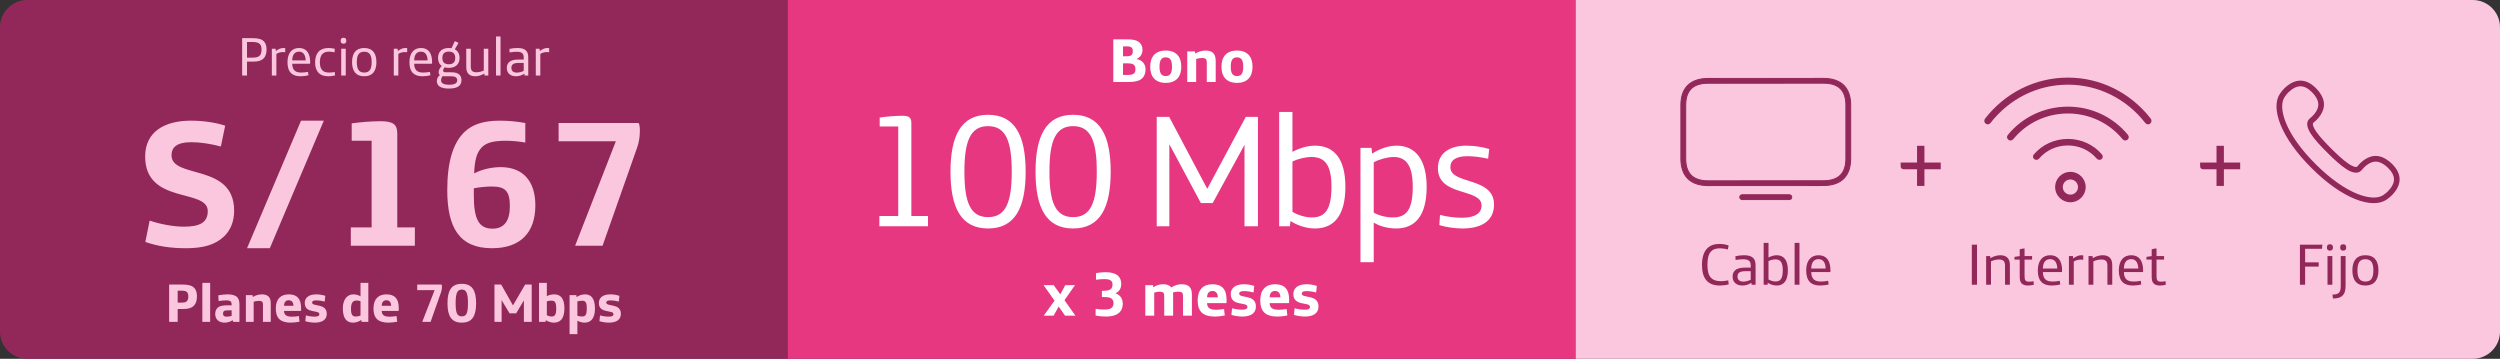 <svg width="641" height="92" viewBox="0 0 641 92" fill="none" xmlns="http://www.w3.org/2000/svg">
<rect x="0" y="0" width="641" height="92" fill="#333333" stroke="none"/>
<path d="M404 92L201 92L201 -2.39986e-06L404 1.52588e-05L404 92Z" fill="#E63780"/>
<path d="M202 92L7 92C3.134 92 2.75352e-07 88.866 6.15015e-07 85L7.46804e-06 7C7.80771e-06 3.134 3.134 -1.7299e-05 7 -1.69627e-05L202 0L202 92Z" fill="#922859"/>
<path d="M404 0H634C637.866 0 641 3.134 641 7V85C641 88.866 637.866 92 634 92H404V0Z" fill="#FBC7DE"/>
<path d="M437.975 47.587C435.669 47.587 433.902 46.969 432.706 45.751C431.559 44.575 430.977 42.867 430.977 40.682V26.963C430.977 24.778 431.559 23.082 432.706 21.925C433.89 20.725 435.663 20.119 437.969 20.119L467.523 20.101C469.829 20.101 471.602 20.707 472.786 21.907C473.933 23.07 474.515 24.765 474.515 26.945V40.663C474.515 42.849 473.933 44.557 472.786 45.732C471.596 46.95 469.823 47.569 467.517 47.569L437.975 47.587ZM467.529 21.325L437.975 21.343C434.101 21.343 432.216 23.18 432.216 26.963V40.682C432.216 42.543 432.681 43.957 433.599 44.9C434.547 45.873 436.016 46.363 437.975 46.363L467.529 46.344C469.482 46.344 470.957 45.855 471.906 44.881C472.823 43.945 473.288 42.525 473.288 40.663V26.945C473.282 23.162 471.404 21.325 467.529 21.325ZM458.789 51.162H446.696C446.355 51.162 446.076 50.887 446.076 50.55C446.076 50.213 446.355 49.938 446.696 49.938H458.789C459.13 49.938 459.409 50.213 459.409 50.55C459.409 50.887 459.13 51.162 458.789 51.162Z" fill="#922859" stroke="#922859" stroke-width="0.258"/>
<path d="M440.978 73.21C441.698 73.21 442.643 73.09 443.243 72.91L443.123 71.89C442.538 72.01 441.743 72.1 441.308 72.1C440.093 72.1 439.283 71.83 438.728 71.26C438.053 70.57 437.783 69.46 437.783 67.9C437.783 66.295 438.053 65.185 438.683 64.495C439.178 63.94 439.928 63.67 440.978 63.67C441.623 63.67 442.358 63.775 443.033 63.955L443.213 62.935C442.553 62.695 441.713 62.545 440.828 62.545C439.553 62.545 438.443 62.935 437.723 63.685C436.823 64.6 436.388 66.055 436.388 67.93C436.388 71.455 437.888 73.21 440.978 73.21ZM446.74 73.21C447.625 73.21 448.405 72.925 449.05 72.505L449.125 73H450.13V68.11C450.13 67.15 449.95 66.565 449.485 66.115C449.02 65.68 448.285 65.44 447.19 65.44C446.485 65.44 445.645 65.53 444.955 65.695L445 66.655C445.72 66.535 446.425 66.475 446.98 66.475C447.715 66.475 448.195 66.61 448.51 66.91C448.78 67.18 448.885 67.555 448.885 68.155V68.62H447.355C446.29 68.62 445.42 68.815 444.865 69.325C444.475 69.685 444.235 70.225 444.235 70.915C444.235 71.605 444.46 72.13 444.82 72.505C445.27 72.97 445.945 73.21 446.74 73.21ZM447.01 72.205C446.05 72.205 445.495 71.77 445.495 70.885C445.495 70.435 445.645 70.12 445.9 69.91C446.245 69.64 446.77 69.535 447.535 69.535H448.885V71.725C448.345 71.995 447.61 72.205 447.01 72.205ZM455.544 73.21C457.374 73.21 458.409 71.965 458.409 69.295C458.409 66.655 457.344 65.44 455.559 65.44C454.839 65.44 454.044 65.695 453.444 66.025V62.275H452.199V73H453.204L453.264 72.505C453.849 72.91 454.749 73.21 455.544 73.21ZM455.259 72.175C454.659 72.175 453.939 71.95 453.444 71.65V66.925C453.939 66.685 454.659 66.505 455.229 66.505C456.534 66.505 457.104 67.315 457.104 69.295C457.104 71.425 456.504 72.175 455.259 72.175ZM460.138 73H461.383V62.275H460.138V73ZM466.688 73.21C467.363 73.21 468.233 73.105 468.863 72.925L468.743 71.995C468.173 72.115 467.453 72.19 466.928 72.19C465.998 72.19 465.443 71.995 465.053 71.635C464.618 71.23 464.408 70.57 464.408 69.76H469.148C469.268 69.76 469.328 69.715 469.328 69.595V69.31C469.328 66.895 468.338 65.44 466.283 65.44C464.408 65.44 463.103 66.715 463.103 69.34C463.103 70.66 463.403 71.665 464.063 72.325C464.663 72.925 465.548 73.21 466.688 73.21ZM464.408 68.845C464.423 67.36 465.038 66.445 466.283 66.445C467.513 66.445 468.053 67.435 468.098 68.845H464.408Z" fill="#922859"/>
<path d="M505.573 73H506.908V62.74H505.573V73ZM509.244 73H510.489V67.015C511.089 66.73 511.884 66.535 512.544 66.535C513.084 66.535 513.474 66.655 513.729 66.91C513.984 67.165 514.089 67.525 514.089 68.155V73H515.334V68.005C515.334 67.09 515.124 66.49 514.719 66.085C514.299 65.65 513.669 65.44 512.874 65.44C512.019 65.44 511.104 65.725 510.339 66.19L510.279 65.65H509.244V73ZM519.954 73.21C520.494 73.21 521.079 73.12 521.469 73.015L521.409 72.1C521.049 72.175 520.554 72.22 520.299 72.22C519.774 72.22 519.519 72.115 519.354 71.935C519.144 71.71 519.099 71.35 519.099 70.645V66.565H521.034V65.65H519.099V63.7C518.709 63.7 518.214 63.805 517.854 63.925V65.665L516.519 65.86V66.565H517.854V70.81C517.854 71.725 517.959 72.22 518.319 72.64C518.649 73.015 519.234 73.21 519.954 73.21ZM526.077 73.21C526.752 73.21 527.622 73.105 528.252 72.925L528.132 71.995C527.562 72.115 526.842 72.19 526.317 72.19C525.387 72.19 524.832 71.995 524.442 71.635C524.007 71.23 523.797 70.57 523.797 69.76H528.537C528.657 69.76 528.717 69.715 528.717 69.595V69.31C528.717 66.895 527.727 65.44 525.672 65.44C523.797 65.44 522.492 66.715 522.492 69.34C522.492 70.66 522.792 71.665 523.452 72.325C524.052 72.925 524.937 73.21 526.077 73.21ZM523.797 68.845C523.812 67.36 524.427 66.445 525.672 66.445C526.902 66.445 527.442 67.435 527.487 68.845H523.797ZM530.47 73H531.715V67.06C532.24 66.73 532.855 66.565 533.5 66.565C533.71 66.565 533.98 66.58 534.145 66.595V65.485C533.98 65.455 533.8 65.44 533.665 65.44C533.02 65.44 532.285 65.695 531.58 66.28L531.505 65.65H530.47V73ZM535.494 73H536.739V67.015C537.339 66.73 538.134 66.535 538.794 66.535C539.334 66.535 539.724 66.655 539.979 66.91C540.234 67.165 540.339 67.525 540.339 68.155V73H541.584V68.005C541.584 67.09 541.374 66.49 540.969 66.085C540.549 65.65 539.919 65.44 539.124 65.44C538.269 65.44 537.354 65.725 536.589 66.19L536.529 65.65H535.494V73ZM546.849 73.21C547.524 73.21 548.394 73.105 549.024 72.925L548.904 71.995C548.334 72.115 547.614 72.19 547.089 72.19C546.159 72.19 545.604 71.995 545.214 71.635C544.779 71.23 544.569 70.57 544.569 69.76H549.309C549.429 69.76 549.489 69.715 549.489 69.595V69.31C549.489 66.895 548.499 65.44 546.444 65.44C544.569 65.44 543.264 66.715 543.264 69.34C543.264 70.66 543.564 71.665 544.224 72.325C544.824 72.925 545.709 73.21 546.849 73.21ZM544.569 68.845C544.584 67.36 545.199 66.445 546.444 66.445C547.674 66.445 548.214 67.435 548.259 68.845H544.569ZM553.791 73.21C554.331 73.21 554.916 73.12 555.306 73.015L555.246 72.1C554.886 72.175 554.391 72.22 554.136 72.22C553.611 72.22 553.356 72.115 553.191 71.935C552.981 71.71 552.936 71.35 552.936 70.645V66.565H554.871V65.65H552.936V63.7C552.546 63.7 552.051 63.805 551.691 63.925V65.665L550.356 65.86V66.565H551.691V70.81C551.691 71.725 551.796 72.22 552.156 72.64C552.486 73.015 553.071 73.21 553.791 73.21Z" fill="#922859"/>
<path d="M530.849 44.262C528.8 44.262 527.133 45.92 527.133 47.96C527.133 49.999 528.8 51.658 530.849 51.658C532.899 51.658 534.566 49.999 534.566 47.96C534.566 45.92 532.899 44.262 530.849 44.262ZM530.849 50.106C529.66 50.106 528.693 49.143 528.693 47.96C528.693 46.777 529.66 45.814 530.849 45.814C532.038 45.814 533.006 46.777 533.006 47.96C533.006 49.143 532.038 50.106 530.849 50.106Z" fill="#922859" stroke="#922859" stroke-width="0.408"/>
<path d="M530.207 35.824C526.851 35.824 523.718 37.255 521.612 39.754C521.382 40.025 521.427 40.425 521.713 40.645C521.999 40.862 522.418 40.822 522.648 40.548C524.501 38.352 527.256 37.091 530.207 37.091C533.159 37.091 535.913 38.352 537.765 40.551C537.896 40.707 538.089 40.789 538.283 40.789C538.429 40.789 538.577 40.744 538.699 40.649C538.985 40.43 539.032 40.032 538.802 39.759C536.698 37.258 533.564 35.824 530.207 35.824Z" fill="#922859" stroke="#922859" stroke-width="0.408"/>
<path d="M530.209 27.549C524.249 27.549 518.69 30.166 514.956 34.73C514.719 35.02 514.765 35.443 515.062 35.676C515.188 35.775 515.339 35.824 515.492 35.824C515.693 35.824 515.891 35.738 516.026 35.572C519.497 31.328 524.667 28.894 530.209 28.894C535.745 28.894 540.913 31.326 544.388 35.566C544.626 35.855 545.057 35.901 545.353 35.668C545.647 35.435 545.695 35.012 545.457 34.722C541.721 30.164 536.164 27.549 530.209 27.549Z" fill="#922859" stroke="#922859" stroke-width="0.408"/>
<path d="M551.286 30.544C546.126 23.908 538.442 20.101 530.206 20.101C521.969 20.101 514.286 23.907 509.127 30.542C508.891 30.845 508.937 31.288 509.232 31.53C509.523 31.772 509.954 31.726 510.188 31.422C515.087 25.12 522.383 21.506 530.206 21.506C538.028 21.506 545.324 25.12 550.224 31.423C550.358 31.596 550.556 31.687 550.754 31.687C550.904 31.687 551.056 31.636 551.181 31.532C551.474 31.289 551.521 30.846 551.286 30.544Z" fill="#922859" stroke="#922859" stroke-width="0.408"/>
<path d="M589.699 73H591.034V68.35H594.514V67.27H591.034V63.79H595.354L595.474 62.74H589.699V73ZM597.355 64.255H597.43C597.88 64.255 598.165 64.03 598.165 63.46V63.43C598.165 62.86 597.88 62.635 597.43 62.635H597.355C596.905 62.635 596.62 62.86 596.62 63.43V63.46C596.62 64.03 596.905 64.255 597.355 64.255ZM596.77 73H598.015V65.65H596.77V73ZM600.753 64.255H600.828C601.278 64.255 601.563 64.03 601.563 63.46V63.43C601.563 62.86 601.278 62.635 600.828 62.635H600.753C600.303 62.635 600.018 62.86 600.018 63.43V63.46C600.018 64.03 600.303 64.255 600.753 64.255ZM598.173 76.54C599.313 76.54 600.138 76.3 600.648 75.775C601.203 75.205 601.413 74.47 601.413 73.045V65.65H600.168V73.24C600.168 74.125 600.063 74.65 599.748 75.01C599.418 75.385 598.878 75.52 598.038 75.535L598.173 76.54ZM606.492 73.21C608.772 73.21 609.837 71.77 609.837 69.325C609.837 66.88 608.772 65.44 606.492 65.44C604.212 65.44 603.147 66.88 603.147 69.325C603.147 71.77 604.212 73.21 606.492 73.21ZM606.492 72.19C604.992 72.19 604.452 71.2 604.452 69.325C604.452 67.45 604.992 66.46 606.492 66.46C607.992 66.46 608.532 67.45 608.532 69.325C608.532 71.2 607.992 72.19 606.492 72.19Z" fill="#922859"/>
<path d="M613.11 42.217C612.609 41.718 612.092 41.313 611.575 41.014C608.937 39.383 606.698 40.716 605.283 42.123C604.999 42.406 604.841 42.585 604.563 42.934C604 43.403 602.83 42.785 601.941 42.177C600.481 41.18 598.769 39.529 597.612 38.377L597.475 38.241C596.316 37.087 594.66 35.386 593.659 33.933C593.048 33.048 592.426 31.883 592.898 31.323C593.251 31.045 593.431 30.885 593.712 30.605C595.126 29.198 596.466 26.969 594.826 24.343C594.526 23.828 594.119 23.314 593.618 22.815C591.133 20.341 588.553 20.338 585.955 22.81C585.647 23.103 585.288 23.532 584.886 24.087C584.876 24.103 584.865 24.116 584.86 24.121C584.854 24.129 584.846 24.137 584.841 24.145C583.641 25.876 583.692 28.608 584.985 31.835C586.376 35.306 589.094 39.113 592.842 42.846L592.844 42.849L592.973 42.977L592.976 42.979C596.725 46.712 600.55 49.415 604.038 50.799C605.723 51.468 607.271 51.802 608.615 51.802C609.858 51.802 610.927 51.514 611.763 50.94C611.771 50.935 611.779 50.93 611.787 50.922C611.795 50.916 611.806 50.908 611.822 50.895C612.379 50.495 612.813 50.135 613.105 49.831C615.598 47.256 615.596 44.691 613.11 42.217ZM612.478 49.237C612.221 49.503 611.83 49.826 611.315 50.197C611.291 50.213 611.275 50.226 611.259 50.237C610.549 50.722 609.612 50.956 608.476 50.932C607.263 50.908 605.881 50.594 604.373 49.994C600.995 48.653 597.275 46.016 593.61 42.369L593.546 42.302C593.543 42.299 593.541 42.297 593.538 42.294L593.471 42.23C589.807 38.583 587.158 34.877 585.81 31.517C585.208 30.014 584.892 28.64 584.868 27.433C584.846 26.302 585.082 25.369 585.567 24.663C585.577 24.649 585.591 24.631 585.607 24.607C585.977 24.095 586.301 23.705 586.571 23.45C587.731 22.346 588.818 21.818 589.89 21.839C590.918 21.858 591.936 22.383 593 23.442C593.447 23.887 593.809 24.343 594.071 24.793C594.074 24.799 594.076 24.801 594.079 24.806C594.604 25.646 594.8 26.497 594.658 27.329C594.508 28.209 593.98 29.104 593.093 29.99C592.847 30.235 592.694 30.373 592.325 30.664C592.306 30.677 592.29 30.694 592.274 30.712C590.75 32.357 593.576 35.605 596.857 38.871L596.993 39.007C600.272 42.273 603.537 45.083 605.19 43.569C605.206 43.553 605.222 43.536 605.238 43.518C605.53 43.15 605.669 42.998 605.915 42.753C606.805 41.867 607.702 41.345 608.589 41.196C609.427 41.054 610.279 41.249 611.123 41.772C611.128 41.774 611.131 41.777 611.136 41.779C611.589 42.041 612.044 42.398 612.494 42.846C613.557 43.904 614.085 44.917 614.104 45.941C614.114 47 613.587 48.08 612.478 49.237Z" fill="#922859" stroke="#922859" stroke-width="0.572"/>
<path d="M491.531 37.391V41.665H487.328V42.622C487.328 42.871 487.398 43.058 487.538 43.183C487.678 43.323 487.873 43.393 488.122 43.393H491.531V47.666H493.423V43.393H497.603V41.665H493.423V37.391H491.531Z" fill="#922859"/>
<path d="M568.313 37.391V41.665H564.109V42.622C564.109 42.871 564.179 43.058 564.319 43.183C564.459 43.323 564.654 43.393 564.903 43.393H568.313V47.666H570.204V43.393H574.384V41.665H570.204V37.391H568.313Z" fill="#922859"/>
<path d="M47.706 63.644C52.214 63.644 55.204 62.724 57.412 60.654C59.068 59.09 60.034 56.836 60.034 54.03C60.034 41.748 43.98 45.98 43.98 39.816C43.98 37.838 45.222 36.458 49.086 36.458C51.294 36.458 54.054 36.872 56.63 37.562L57.734 32.226C55.296 31.398 51.984 30.938 48.948 30.938C42.232 30.938 37.218 33.744 37.218 40.138C37.218 52.512 53.272 48.234 53.272 54.122C53.272 57.02 51.294 58.124 47.062 58.124C44.762 58.124 41.128 57.526 38.368 56.56L37.264 62.034C40.438 63.138 43.704 63.644 47.706 63.644ZM63.339 63.644H69.181L83.027 30.938H77.185L63.339 63.644ZM89.948 63H106.37V58.308H101.862V34.204C101.862 31.858 100.758 31.076 97.492 31.076C95.238 31.076 92.064 31.352 90.178 31.628V36.09H95.284V58.308H89.948V63ZM126.132 63.644C133.446 63.644 137.264 59.642 137.264 52.65C137.264 46.348 133.998 42.852 128.386 42.852C126.224 42.852 123.648 43.358 121.578 44.462C121.67 41.288 122.176 39.126 123.556 37.746C124.798 36.504 126.684 36.09 129.72 36.09C131.376 36.09 133.078 36.274 134.688 36.55V31.536C132.572 31.168 130.456 30.938 128.202 30.938C124.016 30.938 121.072 31.858 118.956 33.974C116.196 36.734 114.678 41.426 114.678 48.74C114.678 58.262 117.714 63.644 126.132 63.644ZM126.27 58.63C122.682 58.63 121.486 56.054 121.486 50.028V48.28C122.774 48.004 124.752 47.82 126.086 47.82C129.444 47.82 130.732 48.878 130.732 52.88C130.732 56.698 129.214 58.63 126.27 58.63ZM147.458 63H154.496L163.328 37.93C163.88 36.412 164.064 34.894 164.064 33.422C164.064 32.732 163.972 31.904 163.742 31.536H143.226V36.228H157.9L147.458 63Z" fill="#FBC7DE"/>
<path d="M62.089 19.361H63.335V15.791H65.113C66.261 15.791 67.045 15.511 67.563 15.007C68.095 14.476 68.347 13.705 68.347 12.683C68.347 11.801 68.123 11.073 67.647 10.597C67.101 10.037 66.205 9.785 64.833 9.785H62.089V19.361ZM63.335 14.783V10.765H64.735C65.659 10.765 66.247 10.919 66.611 11.283C66.919 11.591 67.059 12.053 67.059 12.711C67.059 13.467 66.877 13.986 66.541 14.307C66.163 14.657 65.561 14.783 64.693 14.783H63.335ZM69.7 19.361H70.862V13.817C71.352 13.509 71.926 13.355 72.528 13.355C72.724 13.355 72.976 13.369 73.13 13.383V12.347C72.976 12.319 72.808 12.306 72.682 12.306C72.08 12.306 71.394 12.543 70.736 13.089L70.666 12.502H69.7V19.361ZM77.057 19.558C77.687 19.558 78.499 19.459 79.087 19.291L78.975 18.424C78.443 18.535 77.771 18.605 77.281 18.605C76.413 18.605 75.895 18.424 75.531 18.087C75.125 17.709 74.929 17.093 74.929 16.337H79.353C79.465 16.337 79.521 16.296 79.521 16.183V15.918C79.521 13.664 78.597 12.306 76.679 12.306C74.929 12.306 73.711 13.495 73.711 15.945C73.711 17.177 73.991 18.116 74.607 18.732C75.167 19.291 75.993 19.558 77.057 19.558ZM74.929 15.483C74.943 14.097 75.517 13.243 76.679 13.243C77.827 13.243 78.331 14.167 78.373 15.483H74.929ZM84.195 19.558C84.699 19.558 85.469 19.459 85.917 19.334L85.833 18.465C85.483 18.535 84.867 18.605 84.405 18.605C83.565 18.605 82.977 18.41 82.585 17.962C82.207 17.527 82.011 16.869 82.011 16.002C82.011 14.181 82.739 13.243 84.349 13.243C84.783 13.243 85.343 13.327 85.777 13.412L85.847 12.515C85.371 12.389 84.741 12.306 84.209 12.306C83.159 12.306 82.277 12.613 81.689 13.243C81.101 13.873 80.793 14.811 80.793 16.015C80.793 17.22 81.129 18.116 81.703 18.703C82.263 19.277 83.075 19.558 84.195 19.558ZM88.034 11.2H88.104C88.524 11.2 88.79 10.989 88.79 10.457V10.43C88.79 9.897 88.524 9.687 88.104 9.687H88.034C87.614 9.687 87.348 9.897 87.348 10.43V10.457C87.348 10.989 87.614 11.2 88.034 11.2ZM87.488 19.361H88.65V12.502H87.488V19.361ZM93.39 19.558C95.518 19.558 96.512 18.213 96.512 15.931C96.512 13.649 95.518 12.306 93.39 12.306C91.262 12.306 90.268 13.649 90.268 15.931C90.268 18.213 91.262 19.558 93.39 19.558ZM93.39 18.605C91.99 18.605 91.486 17.681 91.486 15.931C91.486 14.181 91.99 13.257 93.39 13.257C94.79 13.257 95.294 14.181 95.294 15.931C95.294 17.681 94.79 18.605 93.39 18.605ZM100.968 19.361H102.13V13.817C102.62 13.509 103.194 13.355 103.796 13.355C103.992 13.355 104.244 13.369 104.398 13.383V12.347C104.244 12.319 104.076 12.306 103.95 12.306C103.348 12.306 102.662 12.543 102.004 13.089L101.934 12.502H100.968V19.361ZM108.325 19.558C108.955 19.558 109.767 19.459 110.355 19.291L110.243 18.424C109.711 18.535 109.039 18.605 108.549 18.605C107.681 18.605 107.163 18.424 106.799 18.087C106.393 17.709 106.197 17.093 106.197 16.337H110.621C110.733 16.337 110.789 16.296 110.789 16.183V15.918C110.789 13.664 109.865 12.306 107.947 12.306C106.197 12.306 104.979 13.495 104.979 15.945C104.979 17.177 105.259 18.116 105.875 18.732C106.435 19.291 107.261 19.558 108.325 19.558ZM106.197 15.483C106.211 14.097 106.785 13.243 107.947 13.243C109.095 13.243 109.599 14.167 109.641 15.483H106.197ZM115.071 22.707C117.395 22.707 118.319 21.938 118.319 20.552C118.319 19.991 118.165 19.515 117.815 19.166C117.367 18.718 116.695 18.521 115.491 18.521H114.175C113.797 18.521 113.615 18.395 113.615 18.102C113.615 17.863 113.783 17.5 113.993 17.262C114.315 17.36 114.665 17.401 115.071 17.401C116.947 17.401 117.829 16.337 117.829 14.853C117.829 13.873 117.437 13.061 116.611 12.641L117.563 11.017C117.339 10.835 116.919 10.639 116.597 10.569L115.771 12.361C115.561 12.333 115.323 12.306 115.071 12.306C113.195 12.306 112.313 13.369 112.313 14.853C112.313 15.749 112.635 16.477 113.279 16.925C112.789 17.401 112.467 17.962 112.467 18.508C112.467 18.816 112.565 19.067 112.789 19.25C112.313 19.585 112.005 20.174 112.005 20.776C112.005 21.994 112.957 22.707 115.071 22.707ZM115.071 16.477C113.937 16.477 113.419 15.903 113.419 14.853C113.419 13.803 113.937 13.229 115.071 13.229C116.205 13.229 116.723 13.803 116.723 14.853C116.723 15.903 116.205 16.477 115.071 16.477ZM115.183 21.727C113.657 21.727 113.097 21.308 113.097 20.566C113.097 20.201 113.251 19.823 113.503 19.515C113.643 19.544 113.811 19.558 114.007 19.558H115.491C116.177 19.558 116.625 19.642 116.891 19.837C117.115 20.006 117.227 20.258 117.227 20.593C117.227 21.308 116.639 21.727 115.183 21.727ZM121.843 19.558C122.641 19.558 123.467 19.291 124.181 18.858L124.237 19.361H125.203V12.502H124.041V18.087C123.481 18.354 122.767 18.535 122.151 18.535C121.647 18.535 121.283 18.424 121.045 18.186C120.807 17.948 120.709 17.611 120.709 17.023V12.502H119.547V17.163C119.547 18.017 119.743 18.578 120.121 18.956C120.513 19.361 121.101 19.558 121.843 19.558ZM127.177 19.361H128.339V9.351H127.177V19.361ZM132.281 19.558C133.107 19.558 133.835 19.291 134.437 18.899L134.507 19.361H135.445V14.797C135.445 13.901 135.277 13.355 134.843 12.935C134.409 12.529 133.723 12.306 132.701 12.306C132.043 12.306 131.259 12.389 130.615 12.543L130.657 13.44C131.329 13.327 131.987 13.271 132.505 13.271C133.191 13.271 133.639 13.397 133.933 13.677C134.185 13.93 134.283 14.28 134.283 14.839V15.273H132.855C131.861 15.273 131.049 15.455 130.531 15.931C130.167 16.267 129.943 16.771 129.943 17.416C129.943 18.059 130.153 18.549 130.489 18.899C130.909 19.334 131.539 19.558 132.281 19.558ZM132.533 18.619C131.637 18.619 131.119 18.213 131.119 17.387C131.119 16.968 131.259 16.674 131.497 16.477C131.819 16.226 132.309 16.128 133.023 16.128H134.283V18.172C133.779 18.424 133.093 18.619 132.533 18.619ZM137.376 19.361H138.538V13.817C139.028 13.509 139.602 13.355 140.204 13.355C140.4 13.355 140.652 13.369 140.806 13.383V12.347C140.652 12.319 140.484 12.306 140.358 12.306C139.756 12.306 139.07 12.543 138.412 13.089L138.342 12.502H137.376V19.361Z" fill="#FBC7DE"/>
<path d="M43.369 82.529H45.553V79.225H47.093C48.353 79.225 49.221 78.931 49.781 78.302C50.257 77.769 50.495 76.999 50.495 75.978C50.495 74.956 50.243 74.213 49.725 73.737C49.109 73.163 48.157 72.954 46.659 72.954H43.369V82.529ZM45.553 77.588V74.535H46.575C47.247 74.535 47.653 74.633 47.919 74.871C48.171 75.109 48.283 75.487 48.283 76.005C48.283 76.566 48.157 76.972 47.905 77.224C47.625 77.49 47.331 77.588 46.631 77.588H45.553ZM51.883 82.529H53.885V72.519H51.883V82.529ZM57.589 82.725C58.317 82.725 59.059 82.487 59.647 82.109L59.815 82.529H61.397V78.078C61.397 77.251 61.215 76.663 60.865 76.257C60.389 75.698 59.451 75.474 58.401 75.474C57.575 75.474 56.665 75.585 55.965 75.725L56.063 77.195C56.539 77.097 57.337 77.013 57.981 77.013C58.527 77.013 58.905 77.084 59.143 77.293C59.311 77.448 59.395 77.686 59.395 78.064V78.287H58.303C57.029 78.287 56.273 78.456 55.783 78.918C55.391 79.296 55.181 79.856 55.181 80.472C55.181 81.802 56.021 82.725 57.589 82.725ZM58.163 81.2C57.435 81.2 57.183 80.891 57.183 80.388C57.183 80.135 57.253 79.939 57.379 79.814C57.561 79.632 57.855 79.576 58.331 79.576H59.395V80.99C59.073 81.088 58.541 81.2 58.163 81.2ZM63.038 82.529H65.04V77.364C65.362 77.237 65.964 77.139 66.342 77.139C66.748 77.139 67.028 77.195 67.21 77.364C67.35 77.504 67.42 77.7 67.42 78.049V82.529H69.422V77.811C69.422 77.013 69.254 76.412 68.834 76.005C68.456 75.627 67.784 75.474 67.182 75.474C66.454 75.474 65.572 75.669 64.816 76.159L64.774 75.669H63.038V82.529ZM74.48 82.725C75.334 82.725 76.132 82.614 76.79 82.487L76.636 81.031C76.118 81.129 75.418 81.2 74.928 81.2C73.584 81.2 72.87 80.877 72.814 79.716H77.028C77.14 79.716 77.196 79.674 77.196 79.561V78.931C77.196 76.552 76.104 75.474 74.046 75.474C71.946 75.474 70.714 76.706 70.714 79.114C70.714 80.206 70.952 81.186 71.638 81.844C72.226 82.403 73.192 82.725 74.48 82.725ZM72.814 78.413C72.856 77.531 73.22 76.986 74.032 76.986C74.83 76.986 75.236 77.546 75.236 78.413H72.814ZM80.686 82.725C82.744 82.725 83.78 81.9 83.78 80.472C83.78 77.629 80.028 78.736 80.028 77.573C80.028 77.181 80.42 77.013 81.134 77.013C81.694 77.013 82.534 77.126 83.248 77.322L83.402 75.852C82.66 75.6 81.806 75.474 81.12 75.474C79.062 75.474 78.138 76.412 78.138 77.686C78.138 80.528 81.876 79.338 81.876 80.555C81.876 81.046 81.4 81.186 80.644 81.186C79.902 81.186 78.95 81.031 78.432 80.864L78.278 82.347C78.824 82.543 79.874 82.725 80.686 82.725ZM90.489 82.725C91.329 82.725 92.071 82.431 92.659 82.04L92.701 82.529H94.437V72.519H92.435V75.978C91.903 75.656 91.217 75.474 90.615 75.474C88.977 75.474 87.899 76.832 87.899 79.114C87.899 80.457 88.207 81.507 88.851 82.138C89.243 82.516 89.817 82.725 90.489 82.725ZM91.245 81.157C90.335 81.157 89.999 80.695 89.999 79.169C89.999 77.517 90.545 77.055 91.483 77.055C91.735 77.055 92.127 77.112 92.435 77.21V80.919C92.085 81.059 91.567 81.157 91.245 81.157ZM99.527 82.725C100.381 82.725 101.179 82.614 101.837 82.487L101.683 81.031C101.165 81.129 100.465 81.2 99.975 81.2C98.631 81.2 97.917 80.877 97.861 79.716H102.075C102.187 79.716 102.243 79.674 102.243 79.561V78.931C102.243 76.552 101.151 75.474 99.093 75.474C96.993 75.474 95.761 76.706 95.761 79.114C95.761 80.206 95.999 81.186 96.685 81.844C97.273 82.403 98.239 82.725 99.527 82.725ZM97.861 78.413C97.903 77.531 98.267 76.986 99.079 76.986C99.877 76.986 100.283 77.546 100.283 78.413H97.861ZM108.262 82.529H110.404L113.092 74.9C113.26 74.438 113.316 73.975 113.316 73.528C113.316 73.317 113.288 73.066 113.218 72.954H106.974V74.382H111.44L108.262 82.529ZM118.406 82.725C121.066 82.725 122.074 81.031 122.074 77.755C122.074 74.48 121.066 72.772 118.406 72.772C115.746 72.772 114.738 74.48 114.738 77.755C114.738 81.031 115.746 82.725 118.406 82.725ZM118.406 81.115C117.272 81.115 116.824 80.401 116.824 77.755C116.824 75.109 117.272 74.242 118.406 74.242C119.54 74.242 119.988 75.109 119.988 77.755C119.988 80.401 119.54 81.115 118.406 81.115ZM126.781 82.529H128.615V76.957L130.659 80.346H132.339L134.327 77.013V82.529H136.329V72.954H134.649L131.527 78.302L128.503 72.954H126.781V82.529ZM142 82.725C142.854 82.725 143.47 82.474 143.946 81.927C144.45 81.353 144.716 80.303 144.716 79.072C144.716 76.412 143.652 75.474 142.098 75.474C141.44 75.474 140.684 75.656 140.208 75.936V72.519H138.206V82.529H139.858L139.956 82.096C140.53 82.474 141.286 82.725 142 82.725ZM141.398 81.157C141.006 81.157 140.53 81.004 140.208 80.822V77.266C140.53 77.139 140.964 77.084 141.398 77.084C142.238 77.084 142.616 77.462 142.616 79.1C142.616 80.639 142.308 81.157 141.398 81.157ZM146.04 85.68H148.042V82.222C148.56 82.543 149.26 82.725 149.876 82.725C151.43 82.725 152.55 81.76 152.55 79.058C152.55 77.784 152.27 76.692 151.626 76.061C151.234 75.683 150.674 75.474 149.988 75.474C149.148 75.474 148.42 75.781 147.832 76.174L147.776 75.669H146.04V85.68ZM149.288 81.144C148.854 81.144 148.364 81.088 148.042 80.948V77.279C148.378 77.181 148.91 77.097 149.232 77.097C150.142 77.097 150.45 77.559 150.45 79.029C150.45 80.681 150.128 81.144 149.288 81.144ZM156.1 82.725C158.158 82.725 159.194 81.9 159.194 80.472C159.194 77.629 155.442 78.736 155.442 77.573C155.442 77.181 155.834 77.013 156.548 77.013C157.108 77.013 157.948 77.126 158.662 77.322L158.816 75.852C158.074 75.6 157.22 75.474 156.534 75.474C154.476 75.474 153.552 76.412 153.552 77.686C153.552 80.528 157.29 79.338 157.29 80.555C157.29 81.046 156.814 81.186 156.058 81.186C155.316 81.186 154.364 81.031 153.846 80.864L153.692 82.347C154.238 82.543 155.288 82.725 156.1 82.725Z" fill="#FBC7DE"/>
<path d="M225.472 58.008H237.936V55.384H233.672V31.604C233.672 30.128 233.098 29.677 231.335 29.677C229.859 29.677 227.235 29.882 225.554 30.128V32.424H230.31V55.384H225.472V58.008ZM253.342 58.582C260.312 58.582 262.977 53.17 262.977 44.027C262.977 34.884 260.312 29.431 253.342 29.431C246.372 29.431 243.707 34.884 243.707 44.027C243.707 53.17 246.372 58.582 253.342 58.582ZM253.342 55.671C248.791 55.671 247.274 51.858 247.274 44.027C247.274 36.196 248.791 32.342 253.342 32.342C257.893 32.342 259.41 36.196 259.41 44.027C259.41 51.858 257.893 55.671 253.342 55.671ZM275.145 58.582C282.115 58.582 284.78 53.17 284.78 44.027C284.78 34.884 282.115 29.431 275.145 29.431C268.175 29.431 265.51 34.884 265.51 44.027C265.51 53.17 268.175 58.582 275.145 58.582ZM275.145 55.671C270.594 55.671 269.077 51.858 269.077 44.027C269.077 36.196 270.594 32.342 275.145 32.342C279.696 32.342 281.213 36.196 281.213 44.027C281.213 51.858 279.696 55.671 275.145 55.671ZM296.582 58.008H299.821V36.975L307.898 52.063H310.932L319.091 37.139V58.008H322.535V29.964H319.419L309.538 48.414L299.78 29.964H296.582V58.008ZM337.124 58.582C342.126 58.582 344.955 55.179 344.955 47.881C344.955 40.665 342.044 37.344 337.165 37.344C335.197 37.344 333.024 38.041 331.384 38.943V28.693H327.981V58.008H330.728L330.892 56.655C332.491 57.762 334.951 58.582 337.124 58.582ZM336.345 55.753C334.705 55.753 332.737 55.138 331.384 54.318V41.403C332.737 40.747 334.705 40.255 336.263 40.255C339.83 40.255 341.388 42.469 341.388 47.881C341.388 53.703 339.748 55.753 336.345 55.753ZM348.822 67.233H352.225V57.065C353.701 58.008 355.874 58.582 357.965 58.582C362.762 58.582 365.796 55.425 365.796 47.881C365.796 41.485 363.295 37.344 358.088 37.344C356.243 37.344 353.906 38 351.815 39.394L351.651 37.918H348.822V67.233ZM357.104 55.753C355.382 55.753 353.414 55.22 352.225 54.523V41.608C353.783 40.788 355.792 40.255 357.35 40.255C360.712 40.255 362.229 42.715 362.229 47.84C362.229 53.58 360.753 55.753 357.104 55.753ZM374.952 58.582C379.79 58.582 383.07 56.696 383.07 52.432C383.07 45.257 371.877 47.389 371.877 42.879C371.877 40.993 373.394 40.05 376.264 40.05C377.904 40.05 379.749 40.296 381.553 40.706L381.84 38.205C380.241 37.713 377.986 37.344 375.977 37.344C371.713 37.344 368.679 39.23 368.679 43.125C368.679 50.505 379.872 48.168 379.872 52.678C379.872 54.728 378.109 55.835 374.829 55.835C373.066 55.835 370.852 55.548 369.212 55.097L369.048 57.721C370.565 58.213 373.025 58.582 374.952 58.582Z" fill="white"/>
<path d="M267.605 80.941H270.149L271.445 78.589L273.077 80.941H275.749L272.933 76.973L275.637 73.101H273.141L271.861 75.469L270.165 73.101H267.557L270.389 77.085L267.605 80.941ZM283.554 81.165C285.218 81.165 286.386 80.781 287.106 80.029C287.618 79.501 287.874 78.765 287.874 77.917C287.874 76.493 287.186 75.629 286.034 75.213C286.994 74.733 287.49 73.933 287.49 72.797C287.49 71.885 287.202 71.245 286.738 70.781C286.066 70.109 284.898 69.789 283.522 69.789C282.674 69.789 281.746 69.869 281.01 70.029V71.725C281.65 71.629 282.45 71.565 283.154 71.565C284.018 71.565 284.562 71.693 284.882 71.981C285.138 72.205 285.25 72.557 285.25 72.973C285.25 73.501 285.074 73.869 284.818 74.093C284.434 74.429 283.922 74.557 282.914 74.557H282.53V76.157H282.834C283.954 76.157 284.562 76.253 284.962 76.541C285.298 76.781 285.506 77.165 285.506 77.741C285.506 78.333 285.298 78.749 284.914 79.005C284.53 79.261 284.002 79.373 283.106 79.373C282.306 79.373 281.554 79.293 280.914 79.181V80.909C281.65 81.069 282.61 81.165 283.554 81.165ZM293.654 80.941H295.942V75.037C296.326 74.893 296.902 74.781 297.302 74.781C297.718 74.781 298.054 74.845 298.262 75.037C298.422 75.197 298.502 75.421 298.502 75.821V80.941H300.79V75.549C300.79 75.357 300.774 75.165 300.758 74.989C301.142 74.877 301.702 74.781 302.086 74.781C302.55 74.781 302.87 74.845 303.078 75.037C303.238 75.197 303.318 75.421 303.318 75.821V80.941H305.606V75.549C305.606 74.637 305.414 73.949 304.934 73.485C304.502 73.053 303.734 72.877 303.046 72.877C302.198 72.877 301.19 73.117 300.31 73.709C299.91 73.149 299.19 72.877 298.23 72.877C297.414 72.877 296.534 73.101 295.686 73.661L295.638 73.101H293.654V80.941ZM311.386 81.165C312.362 81.165 313.274 81.037 314.026 80.893L313.85 79.229C313.258 79.341 312.458 79.421 311.898 79.421C310.362 79.421 309.546 79.053 309.482 77.725H314.298C314.426 77.725 314.49 77.677 314.49 77.549V76.829C314.49 74.109 313.242 72.877 310.89 72.877C308.49 72.877 307.082 74.285 307.082 77.037C307.082 78.285 307.354 79.405 308.138 80.157C308.81 80.797 309.914 81.165 311.386 81.165ZM309.482 76.237C309.53 75.229 309.946 74.605 310.874 74.605C311.786 74.605 312.25 75.245 312.25 76.237H309.482ZM318.479 81.165C320.831 81.165 322.015 80.221 322.015 78.589C322.015 75.341 317.727 76.605 317.727 75.277C317.727 74.829 318.175 74.637 318.991 74.637C319.631 74.637 320.591 74.765 321.407 74.989L321.583 73.309C320.735 73.021 319.759 72.877 318.975 72.877C316.623 72.877 315.567 73.949 315.567 75.405C315.567 78.653 319.839 77.293 319.839 78.685C319.839 79.245 319.295 79.405 318.431 79.405C317.583 79.405 316.495 79.229 315.903 79.037L315.727 80.733C316.351 80.957 317.551 81.165 318.479 81.165ZM327.433 81.165C328.409 81.165 329.321 81.037 330.073 80.893L329.897 79.229C329.305 79.341 328.505 79.421 327.945 79.421C326.409 79.421 325.593 79.053 325.529 77.725H330.345C330.473 77.725 330.537 77.677 330.537 77.549V76.829C330.537 74.109 329.289 72.877 326.937 72.877C324.537 72.877 323.129 74.285 323.129 77.037C323.129 78.285 323.401 79.405 324.185 80.157C324.857 80.797 325.961 81.165 327.433 81.165ZM325.529 76.237C325.577 75.229 325.993 74.605 326.921 74.605C327.833 74.605 328.297 75.245 328.297 76.237H325.529ZM334.526 81.165C336.878 81.165 338.062 80.221 338.062 78.589C338.062 75.341 333.774 76.605 333.774 75.277C333.774 74.829 334.222 74.637 335.038 74.637C335.678 74.637 336.638 74.765 337.454 74.989L337.63 73.309C336.782 73.021 335.806 72.877 335.022 72.877C332.67 72.877 331.614 73.949 331.614 75.405C331.614 78.653 335.886 77.293 335.886 78.685C335.886 79.245 335.342 79.405 334.478 79.405C333.63 79.405 332.542 79.229 331.95 79.037L331.774 80.733C332.398 80.957 333.598 81.165 334.526 81.165Z" fill="white"/>
<path d="M285.446 21.025H289.334C291.03 21.025 292.102 20.753 292.806 20.129C293.398 19.601 293.718 18.833 293.718 17.777C293.718 16.337 292.758 15.345 291.398 15.153C292.406 14.641 292.934 13.889 292.934 12.769C292.934 11.969 292.662 11.329 292.166 10.897C291.526 10.337 290.566 10.081 289.014 10.081H285.446V21.025ZM287.942 14.433V11.889H288.854C289.526 11.889 289.91 11.969 290.15 12.209C290.358 12.417 290.454 12.721 290.454 13.121C290.454 13.569 290.342 13.889 290.134 14.097C289.862 14.353 289.478 14.433 288.79 14.433H287.942ZM287.942 19.217V16.241H288.966C289.862 16.241 290.374 16.321 290.71 16.609C290.998 16.849 291.126 17.233 291.126 17.825C291.126 18.273 290.998 18.593 290.774 18.817C290.47 19.121 289.894 19.217 288.966 19.217H287.942ZM298.899 21.249C301.619 21.249 302.883 19.617 302.883 17.105C302.883 14.593 301.619 12.961 298.899 12.961C296.179 12.961 294.915 14.593 294.915 17.105C294.915 19.617 296.179 21.249 298.899 21.249ZM298.899 19.505C297.747 19.505 297.299 18.721 297.299 17.105C297.299 15.489 297.747 14.705 298.899 14.705C300.051 14.705 300.499 15.489 300.499 17.105C300.499 18.721 300.051 19.505 298.899 19.505ZM304.409 21.025H306.697V15.121C307.065 14.977 307.753 14.865 308.185 14.865C308.649 14.865 308.969 14.929 309.177 15.121C309.337 15.281 309.417 15.505 309.417 15.905V21.025H311.705V15.633C311.705 14.721 311.513 14.033 311.033 13.569C310.601 13.137 309.833 12.961 309.145 12.961C308.313 12.961 307.305 13.185 306.441 13.745L306.393 13.185H304.409V21.025ZM317.165 21.249C319.885 21.249 321.149 19.617 321.149 17.105C321.149 14.593 319.885 12.961 317.165 12.961C314.445 12.961 313.181 14.593 313.181 17.105C313.181 19.617 314.445 21.249 317.165 21.249ZM317.165 19.505C316.013 19.505 315.565 18.721 315.565 17.105C315.565 15.489 316.013 14.705 317.165 14.705C318.317 14.705 318.765 15.489 318.765 17.105C318.765 18.721 318.317 19.505 317.165 19.505Z" fill="white"/>
</svg>
